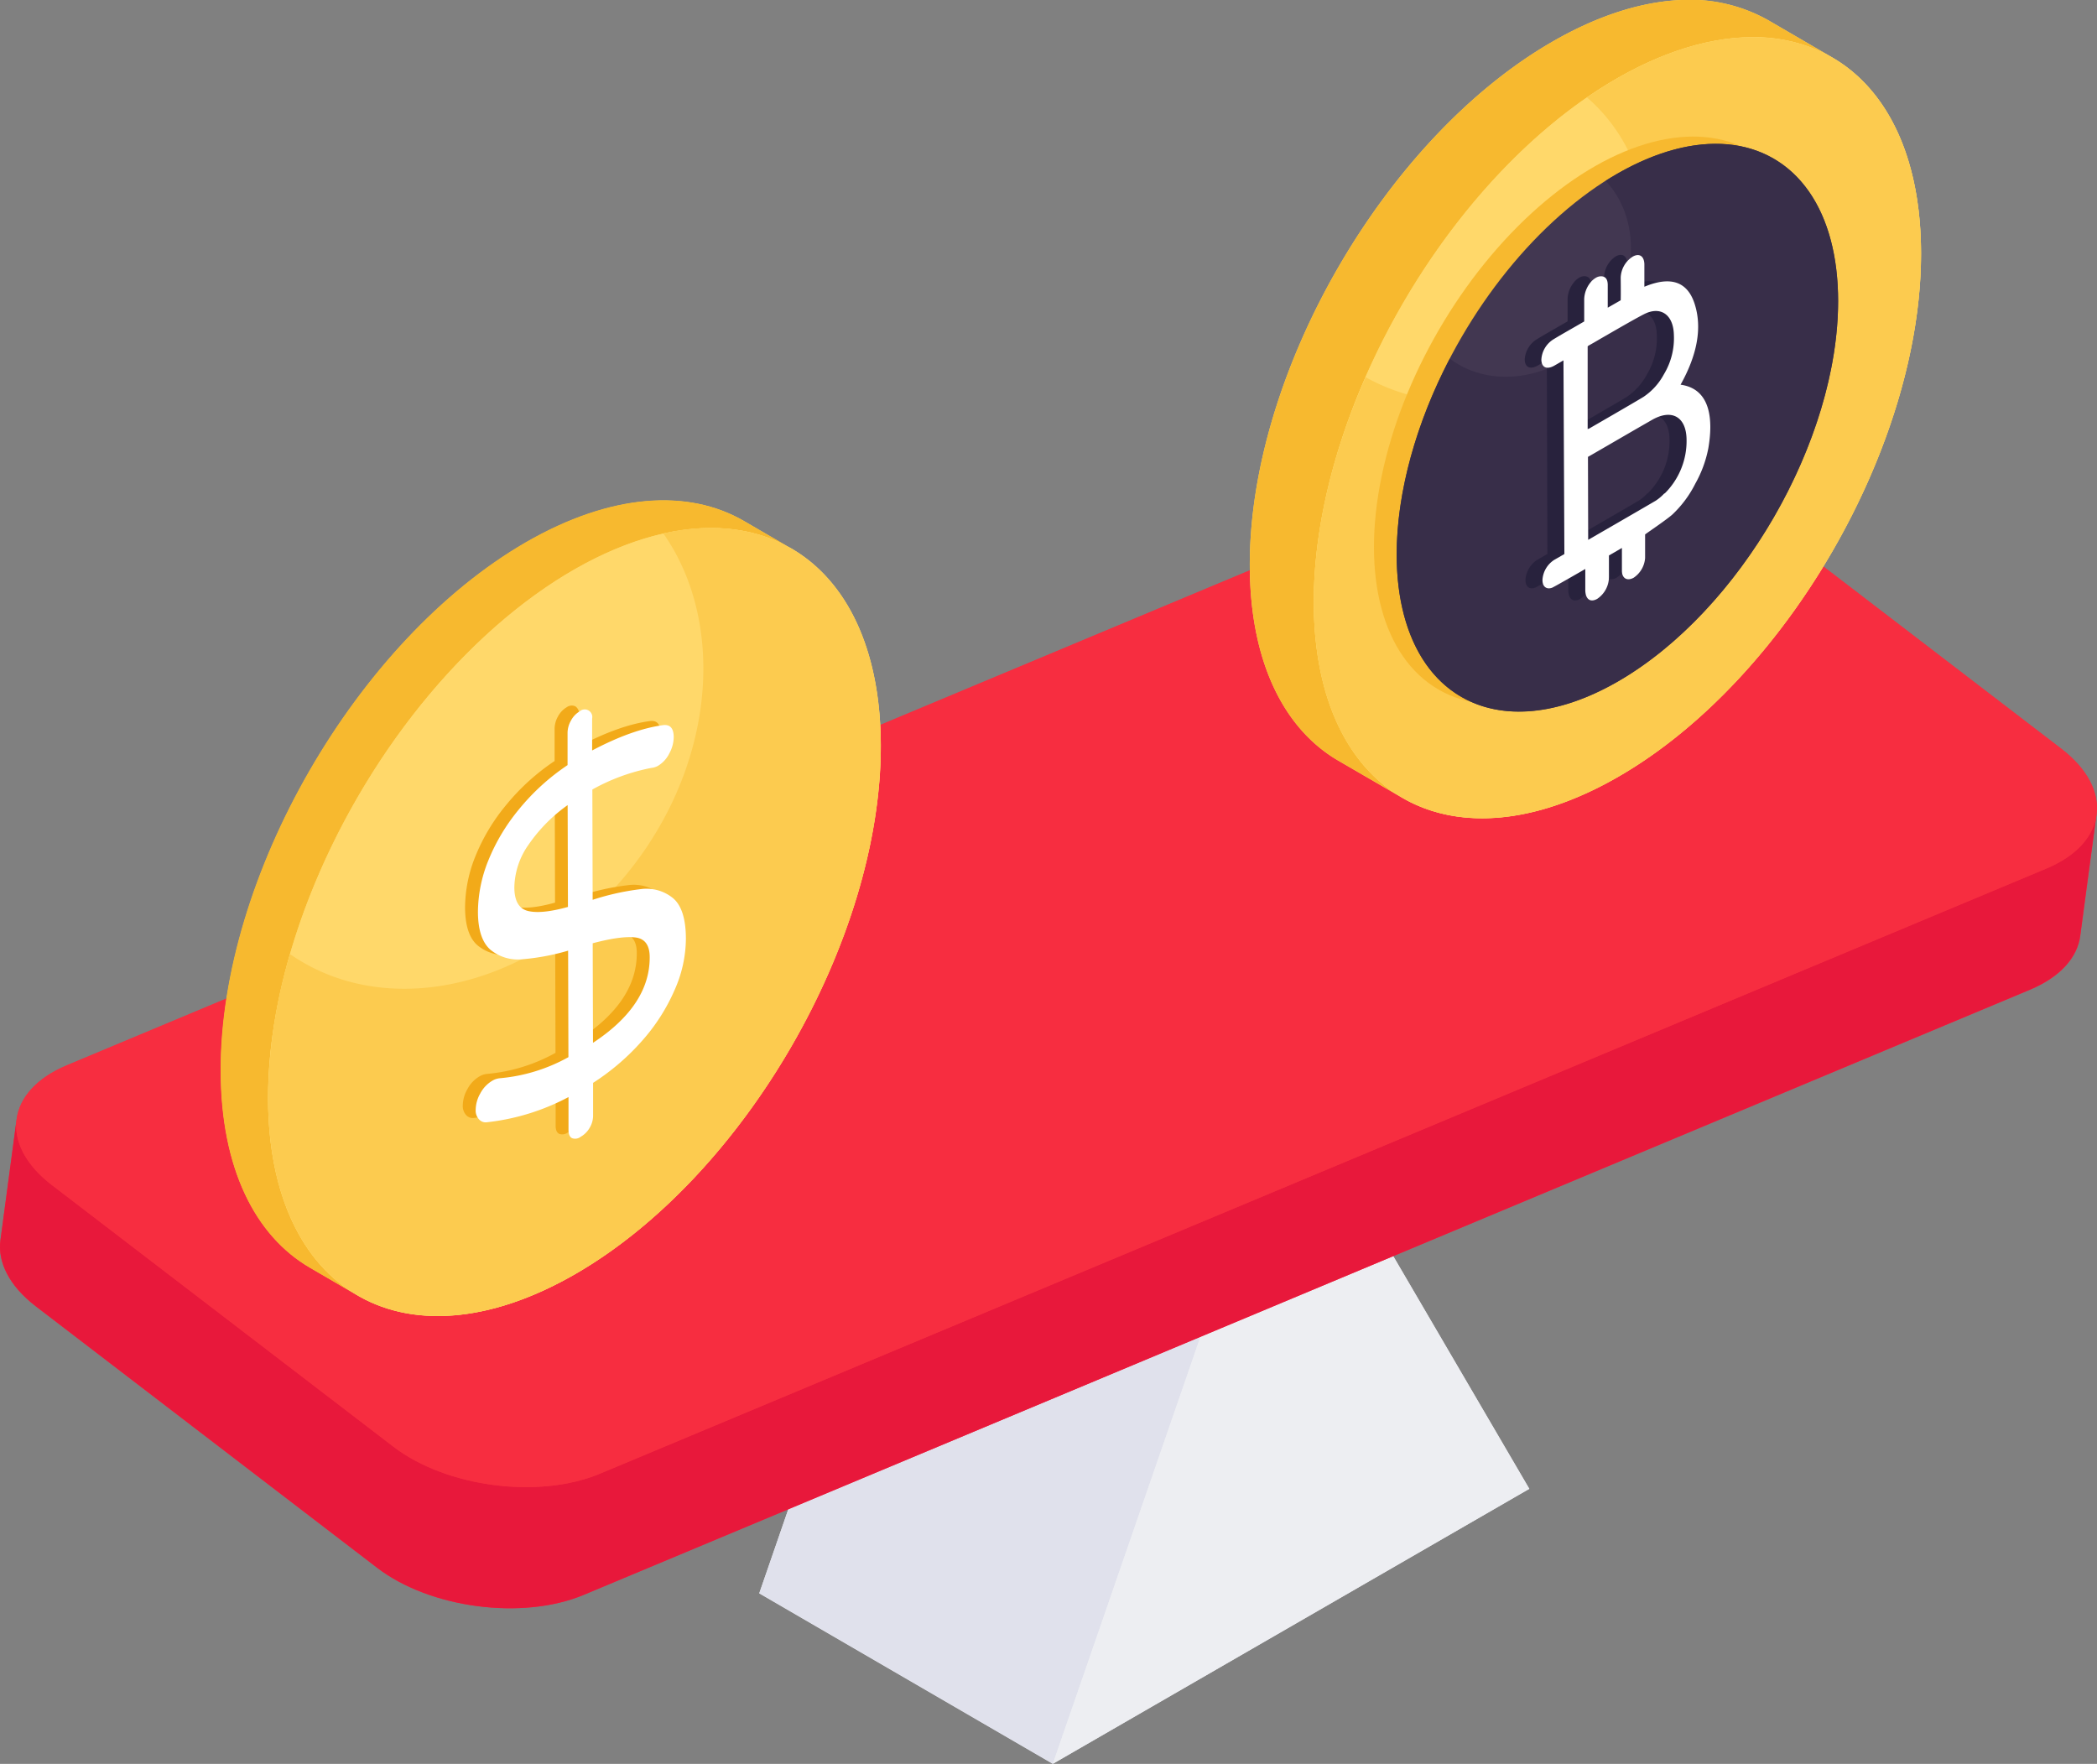 <svg xmlns="http://www.w3.org/2000/svg" viewBox="0 0 485.53 408.4"><rect x="0" y="0" width="485.53" height="408.4" fill="#808080" stroke="none"/><defs><style>.cls-1{isolation:isolate;}.cls-2{fill:#edeef2;}.cls-3{fill:#e0e1ec;}.cls-4{fill:#f72d40;}.cls-5{fill:#e8183b;}.cls-6{fill:#ffd86a;}.cls-7{fill:#f7b92f;}.cls-8{fill:#fccb4f;}.cls-9{fill:#f2aa19;}.cls-10{fill:#fff;}.cls-11{fill:#ff3d47;}.cls-12{fill:#423751;}.cls-13{fill:#382e49;}.cls-14{fill:#28223d;}</style></defs><g id="图层_2" data-name="图层 2"><g id="Layer_1" data-name="Layer 1"><g class="cls-1"><polygon class="cls-2" points="354.07 344.72 243.76 408.37 175.79 368.92 230.63 210.28 298.61 249.81 354.07 344.72"/></g><g class="cls-1"><polygon class="cls-3" points="243.77 408.4 175.8 368.9 230.6 210.29 298.58 249.8 243.77 408.4"/><polygon class="cls-2" points="298.58 249.8 354.1 344.71 243.77 408.4 298.58 249.8"/></g><path class="cls-4" d="M485.42,188.63l-3.75,28.05c-.67,5-4.59,9.54-11.63,12.47L135.16,369.26c-14.16,5.93-35.6,3.12-47.83-6.26L8.26,302.44C2.09,297.7-.58,292.21.1,287.17l3.75-28c.65-5,4.58-9.56,11.63-12.51L350.36,106.54c14.18-5.93,35.6-3.12,47.84,6.26l79.07,60.56C483.44,178.08,486.1,183.59,485.42,188.63Z"/><path class="cls-5" d="M473.8,201.1,138.91,341.21c-14.16,5.93-35.59,3.13-47.83-6.26L12,274.37c-6.16-4.72-8.83-10.21-8.15-15.25L.1,287.17c-.67,5,2,10.53,8.16,15.26L87.32,363c12.25,9.39,33.67,12.19,47.84,6.27L470,229.15c7-2.94,11-7.49,11.63-12.47l3.76-28.05C484.76,193.61,480.84,198.16,473.8,201.1Z"/><path class="cls-4" d="M477.27,173.37c12.25,9.39,10.69,21.81-3.47,27.73L138.91,341.21c-14.16,5.93-35.59,3.13-47.83-6.26L12,274.37C-.24,265,1.32,252.57,15.48,246.65L350.37,106.53c14.17-5.92,35.59-3.12,47.84,6.27Z"/><path class="cls-6" d="M203.94,172.56c.09,45-31.54,99.81-70.72,122.41C113.11,306.58,94.9,307.49,82,299.46l-10.17-5.93c-12.76-7.4-20.64-23.12-20.69-45.48-.14-45,31.49-99.81,70.66-122.46,19.74-11.37,37.61-12.42,50.51-4.92l10,5.83,1,.52C196,134.43,203.89,150.15,203.94,172.56Z"/><path class="cls-7" d="M183.25,127c-12.9-7.45-30.77-6.4-50.51,5-39.17,22.65-70.81,77.4-70.66,122.46.05,22.36,7.93,38.08,20.69,45.49l-11-6.41C59,286.12,51.13,270.41,51.08,248c-.14-45,31.49-99.81,70.67-122.46,19.73-11.37,37.6-12.42,50.5-4.92Z"/><ellipse class="cls-6" cx="132.99" cy="213.49" rx="99.98" ry="57.91" transform="translate(-118.42 221.2) rotate(-59.84)"/><path class="cls-8" d="M203.94,172.56c.09,45-31.54,99.81-70.72,122.41s-71,4.49-71.14-40.52a119.46,119.46,0,0,1,5.06-33.54c24.28,16.82,60.78,6.35,81.66-23.41,17.2-24.56,18.39-54.62,4.78-74C182.63,117,203.84,135.81,203.94,172.56Z"/><path class="cls-9" d="M152.83,207q3,2.52,3,9.48a29.75,29.75,0,0,1-2.63,11.84A44.67,44.67,0,0,1,145.67,240a53.92,53.92,0,0,1-11.33,9.72l0,7.61a5.62,5.62,0,0,1-.78,2.77,5.74,5.74,0,0,1-2.1,2.11,2.1,2.1,0,0,1-2,.31c-.53-.27-.81-.89-.81-1.9l0-7.61a52.71,52.71,0,0,1-18.87,5.83,2.07,2.07,0,0,1-1.88-.69,3.11,3.11,0,0,1-.75-2.19,7.77,7.77,0,0,1,1.07-3.78,7.37,7.37,0,0,1,2.75-2.93,4.14,4.14,0,0,1,1.77-.6,39.72,39.72,0,0,0,15.88-4.88l-.07-24.67a53.52,53.52,0,0,1-10.7,2,10,10,0,0,1-7.26-2.2q-2.89-2.47-2.91-8.8A31.92,31.92,0,0,1,110,198.44a44.77,44.77,0,0,1,7.08-11.92,51.27,51.27,0,0,1,11.33-10.32l0-7.5a5.92,5.92,0,0,1,.79-2.83,5.33,5.33,0,0,1,2-2.11,2,2,0,0,1,2-.23,2,2,0,0,1,.86,1.88l0,7.4q9.16-4.84,16.26-5.84,2.61-.43,2.63,2.78a8.12,8.12,0,0,1-1,3.7,6.89,6.89,0,0,1-2.7,3,4,4,0,0,1-1.5.45,45.64,45.64,0,0,0-13.65,5l.08,25.54a57.51,57.51,0,0,1,11.16-2.48A9.73,9.73,0,0,1,152.83,207ZM134.31,240.5q13.17-8.67,13.13-19.83c0-2.78-1.11-4.31-3.33-4.57s-5.51.19-9.86,1.35l.06,23.05M128.51,209l-.06-23.59a36.69,36.69,0,0,0-9,9.09,17.64,17.64,0,0,0-3.33,9.92q0,4.73,3.15,5.49c2.09.52,5.16.21,9.2-.91"/><path class="cls-10" d="M155.81,207.94q3,2.51,3,9.47a29.54,29.54,0,0,1-2.63,11.84A44.16,44.16,0,0,1,148.65,241a53.92,53.92,0,0,1-11.33,9.72l0,7.61a5.42,5.42,0,0,1-.78,2.77,5.53,5.53,0,0,1-2.1,2.11,2.07,2.07,0,0,1-2,.31c-.53-.26-.8-.89-.81-1.9l0-7.61a52.41,52.41,0,0,1-18.86,5.83,2.07,2.07,0,0,1-1.88-.69,3,3,0,0,1-.75-2.19,7.75,7.75,0,0,1,1.06-3.78,7.37,7.37,0,0,1,2.75-2.93,4.14,4.14,0,0,1,1.77-.6,39.77,39.77,0,0,0,15.89-4.88l-.07-24.66a53,53,0,0,1-10.7,2,10,10,0,0,1-7.26-2.19c-1.93-1.66-2.91-4.59-2.92-8.81A32.16,32.16,0,0,1,113,199.39a45,45,0,0,1,7.09-11.92,51.46,51.46,0,0,1,11.32-10.32l0-7.5a5.83,5.83,0,0,1,.8-2.83,5.32,5.32,0,0,1,2-2.11,1.75,1.75,0,0,1,2.89,1.65l0,7.4q9.17-4.84,16.26-5.84,2.63-.43,2.63,2.78a8,8,0,0,1-1,3.7,6.89,6.89,0,0,1-2.7,2.95,4,4,0,0,1-1.5.45,45.86,45.86,0,0,0-13.64,5l.07,25.54a58.34,58.34,0,0,1,11.17-2.48A9.7,9.7,0,0,1,155.81,207.94ZM137.3,241.45q13.17-8.67,13.13-19.83c0-2.78-1.12-4.31-3.33-4.57s-5.51.19-9.87,1.35l.07,23M131.5,210l-.07-23.59a36.81,36.81,0,0,0-9,9.09,17.66,17.66,0,0,0-3.34,9.93q0,4.71,3.15,5.49c2.09.51,5.17.2,9.21-.92"/><path class="cls-11" d="M390.07,169l-14.81-8.61c12.85-10.71,24.36-24.71,33.47-40.15l14.81,8.61C414.43,144.31,402.92,158.31,390.07,169Z"/><path class="cls-11" d="M325.77,185.33,311,176.72c9.17,4.88,20.72,5.57,33.59,1.43l14.82,8.61C346.48,190.9,334.94,190.21,325.77,185.33Z"/><path class="cls-6" d="M444.79,58.45c.13,44.62-31.24,99-70.07,121.38-19.61,11.32-37.37,12.33-50.17,4.81l-14.66-8.51c-12.62-7.34-20.46-22.93-20.52-45.11-.13-44.61,31.25-99,70.07-121.37C370.08,3.51,380.17.4,389.22,0a37,37,0,0,1,20.24,4.71l14.74,8.57C436.87,20.62,444.73,36.23,444.79,58.45Z"/><path class="cls-7" d="M424.27,13.35A36.87,36.87,0,0,0,404,8.65c-9,.35-19.14,3.47-29.77,9.6C335.43,40.67,304.06,95,304.19,139.63c.06,22.18,7.89,37.77,20.51,45.1l-14.81-8.6c-12.62-7.34-20.46-22.93-20.52-45.11-.13-44.61,31.25-99,70.07-121.37C370.08,3.51,380.17.4,389.22,0a37,37,0,0,1,20.24,4.71Z"/><ellipse class="cls-6" cx="374.49" cy="99.04" rx="99.1" ry="57.4" transform="translate(100.7 373.06) rotate(-59.84)"/><path class="cls-8" d="M444.79,58.45c.13,44.62-31.24,99-70.07,121.38s-70.41,4.42-70.53-40.2c-.05-16.8,4.36-35,12-52.29A44.76,44.76,0,0,0,338.05,93c23.78,0,43.06-18.22,43.06-40.7a39.57,39.57,0,0,0-13.66-29.74q3.36-2.31,6.81-4.31C413.09-4.16,444.67,13.83,444.79,58.45Z"/><ellipse class="cls-7" cx="369.23" cy="97.35" rx="72.04" ry="41.73" transform="translate(99.55 367.68) rotate(-59.84)"/><ellipse class="cls-12" cx="374.49" cy="99.04" rx="72.04" ry="41.73" transform="translate(100.7 373.06) rotate(-59.84)"/><path class="cls-13" d="M425.59,69.54c.1,32.43-22.71,71.93-50.94,88.22s-51.17,3.22-51.27-29.22c0-14.65,4.59-30.74,12.29-45.49,10.09,7.55,25.52,4.64,34.93-6.75,9-10.91,9.31-25.74,1.16-34.43.84-.54,1.7-1.06,2.56-1.56C402.55,24,425.5,37.1,425.59,69.54Z"/><path class="cls-14" d="M385.17,89.06c7.24,1,7.49,8.58,6.41,14.78a27.29,27.29,0,0,1-3,8.13,25.45,25.45,0,0,1-5.35,7.18c-1.41,1.24-5.62,4.07-6.28,4.59,0,.25,0,5,0,5.45a5.94,5.94,0,0,1-2.66,4.57c-1.49.83-2.67.16-2.7-1.54,0-1,0-5.13,0-5.35l-3,1.74c0,.19,0,3.82,0,4.91a6.06,6.06,0,0,1-2.71,5.13c-1.58.91-2.73.12-2.77-2v-4.91c-.36.21-7.23,4.17-7.69,4.33-1.37.5-2.32-.34-2.21-2a6,6,0,0,1,2.69-4.43l2.38-1.38-.13-44.85-2.21,1.28c-1.69.91-2.87.34-2.91-1.43a5.9,5.9,0,0,1,2.87-4.75c1.63-1,3.21-1.88,4.93-2.88l2.12-1.22c0-.5,0-4,0-5.23a6.42,6.42,0,0,1,1.43-3.76,4.47,4.47,0,0,1,1.25-1.12,2.32,2.32,0,0,1,1.3-.35c1,.06,1.47.74,1.47,2l0,5.28,3-1.73c0-1.55,0-4.73,0-5.24a6,6,0,0,1,2.66-4.87c1.55-.89,2.67-.15,2.74,1.72,0,.79,0,5,0,5.23,6.11-2.54,10-1.17,11.64,4C390.18,75.86,389.08,82.11,385.17,89.06Zm-3.7,25.2a17,17,0,0,0,5.08-12.54c-.07-5.2-3.41-7.14-8-4.5l-2.72,1.56c-4.79,2.77-11.74,6.82-12.11,7l.06,19.22c.58-.34,11.61-6.71,15.63-9.06a10.85,10.85,0,0,0,2-1.71m-17.76-34,0,19.13.09,0a1.26,1.26,0,0,0,.26-.09c.52-.3,10.41-6,12.54-7.29a14.66,14.66,0,0,0,4.75-5.22,16.26,16.26,0,0,0,2.32-9.24c-.12-4.65-3.09-6.67-6.9-4.73-1.71.88-5.16,2.85-8.09,4.55l-1.9,1.1-1.6.92c-.64.37-1.12.65-1.35.77l-.14.15"/><path class="cls-10" d="M389.11,89.07c7.24,1,7.49,8.58,6.42,14.77a27.19,27.19,0,0,1-3,8.13,25.55,25.55,0,0,1-5.35,7.19c-1.41,1.24-5.62,4.07-6.28,4.58,0,.25,0,5,0,5.46a6,6,0,0,1-2.66,4.57c-1.49.82-2.67.15-2.71-1.55,0-1,0-5.13,0-5.35l-3,1.74c0,.19,0,3.82,0,4.91a6.11,6.11,0,0,1-2.71,5.13c-1.58.91-2.73.12-2.77-2v-4.91c-.36.21-7.23,4.17-7.69,4.34-1.37.49-2.32-.34-2.21-2a5.94,5.94,0,0,1,2.68-4.43l2.38-1.37L362,83.44l-2.21,1.27c-1.7.92-2.87.34-2.91-1.42a5.91,5.91,0,0,1,2.86-4.76c1.64-1,3.21-1.88,4.93-2.87l2.13-1.23c0-.49,0-4,0-5.23a6.5,6.5,0,0,1,1.42-3.76,4.6,4.6,0,0,1,1.26-1.11,2.32,2.32,0,0,1,1.3-.36c1,.06,1.46.74,1.47,2v5.27l3-1.72c.05-1.56,0-4.74,0-5.25A6,6,0,0,1,378,59.44c1.54-.9,2.67-.16,2.73,1.71,0,.8,0,5,0,5.24,6.12-2.55,10-1.17,11.65,4C394.13,75.87,393,82.12,389.11,89.07Zm-3.69,25.2a17.1,17.1,0,0,0,5.08-12.54c-.08-5.21-3.41-7.14-8-4.51l-2.72,1.56c-4.8,2.77-11.75,6.82-12.11,7l.05,19.21c.58-.33,11.62-6.7,15.64-9.06a10.71,10.71,0,0,0,2-1.7m-17.76-34,0,19.13.09-.05.26-.09c.52-.3,10.41-6,12.53-7.3a14.48,14.48,0,0,0,4.75-5.22,16.16,16.16,0,0,0,2.33-9.23c-.13-4.65-3.09-6.67-6.9-4.73-1.71.87-5.16,2.85-8.09,4.54l-1.91,1.1-1.59.93-1.35.76-.14.16"/></g></g></svg>